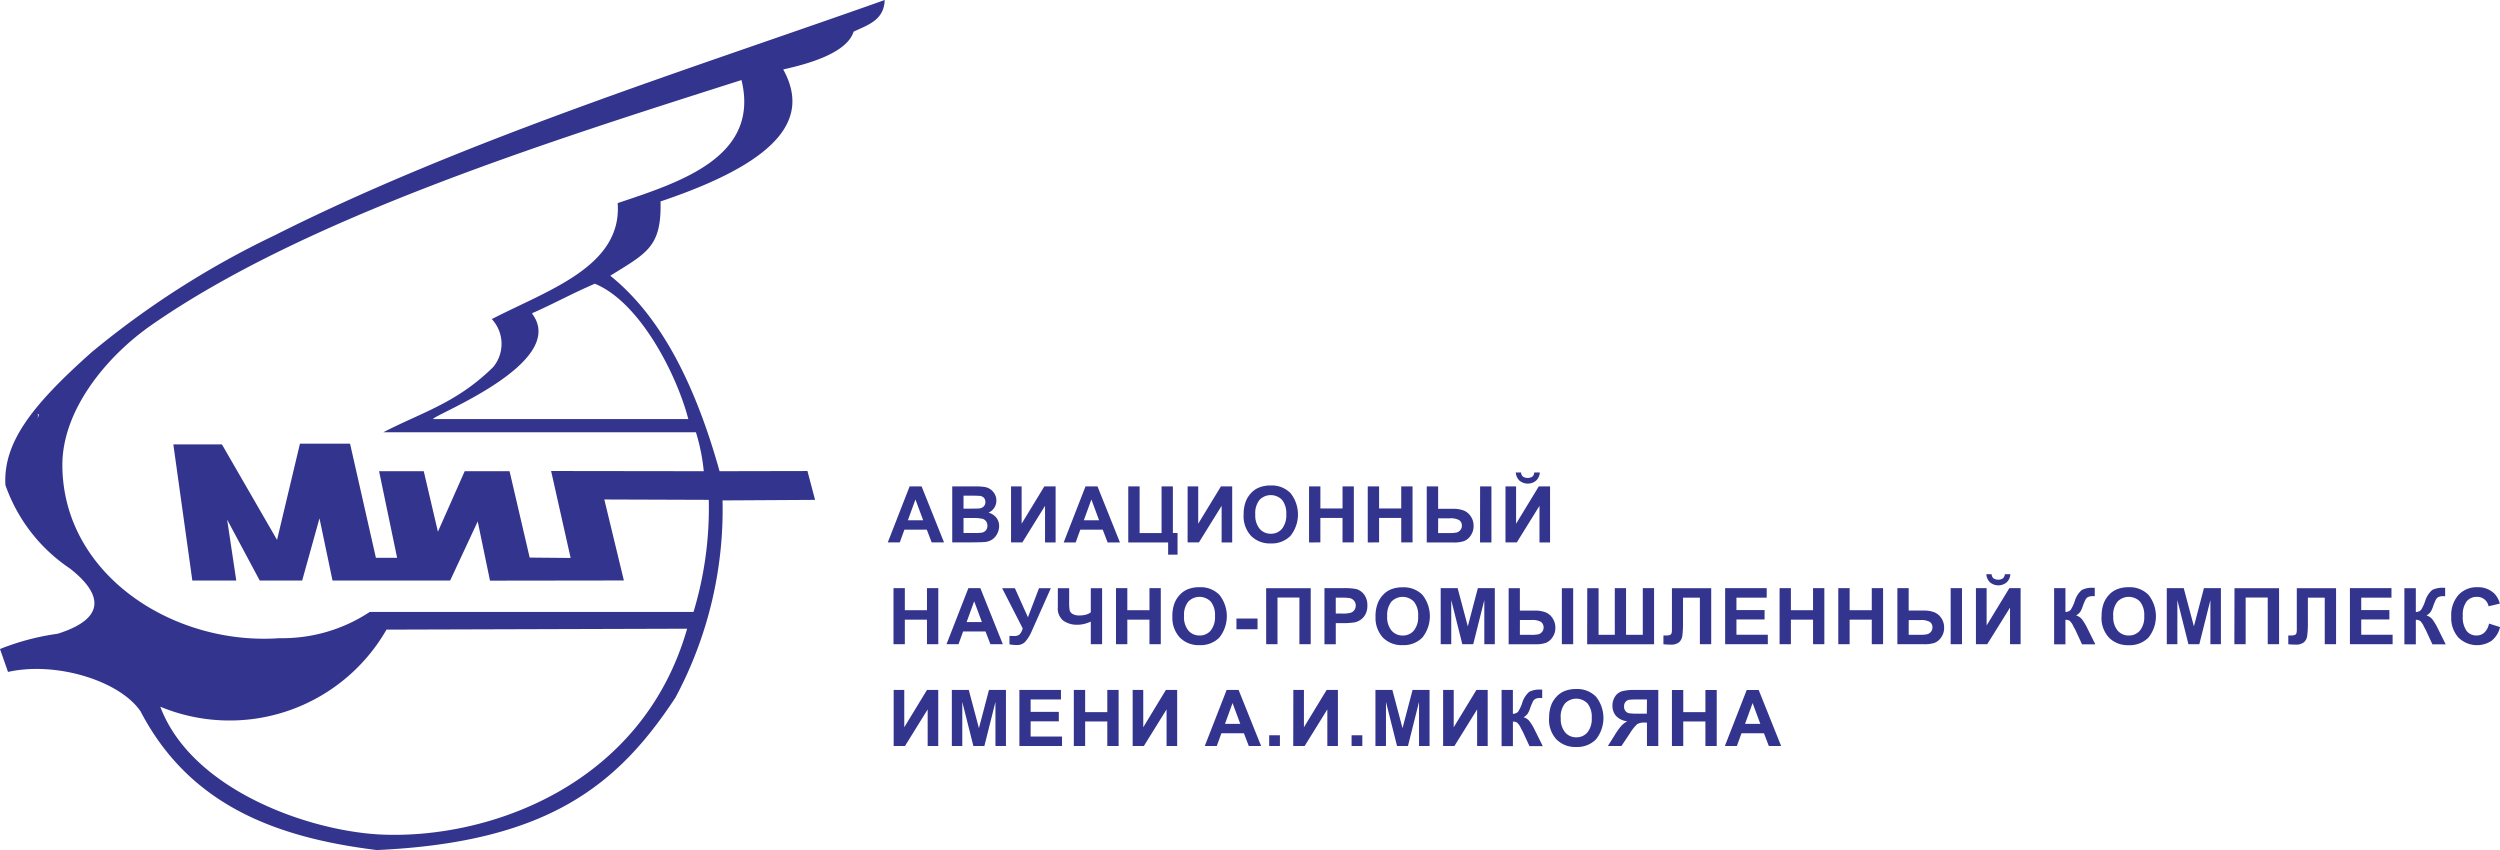 <svg id="MIG" xmlns="http://www.w3.org/2000/svg" width="135.445" height="46.055" viewBox="0 0 135.445 46.055">
  <path id="Path_281" data-name="Path 281" d="M23.25,110.627c9.27-.424,13.062-3.52,16.179-8.261a21.583,21.583,0,0,0,2.552-10.682l5.013-.03-.413-1.563-4.761.01c-1.462-5.225-3.429-8.583-5.921-10.591,1.976-1.231,2.784-1.554,2.723-4.025,6.818-2.29,8.009-4.67,6.647-7.151,1.362-.3,3.45-.888,3.813-2.047.786-.374,1.644-.615,1.685-1.714-10.541,3.742-22.806,7.585-33.075,12.76a47.8,47.8,0,0,0-9.885,6.315c-3.208,2.855-4.8,4.872-4.68,7.2a9.019,9.019,0,0,0,3.49,4.519c1.554,1.21,2.219,2.632-.655,3.54a13.244,13.244,0,0,0-3.127.828l.434,1.241c2.613-.586,6.063.484,7.182,2.138,2.663,5.1,7.353,6.837,12.8,7.513ZM40.065,98.634l-16.29.05A9.8,9.8,0,0,1,11.52,102.86c1.694,4.518,8.09,6.768,12.043,6.929,5.749.232,14.061-2.643,16.5-11.156Zm-17.2-.908H40.408a19.434,19.434,0,0,0,.827-6.073l-5.659-.02,1.059,4.388-7.253.01-.665-3.208-1.493,3.2H20.85l-.706-3.369-.938,3.369h-2.3l-1.765-3.3.494,3.3h-2.38l-1.029-7.374h2.633l2.986,5.174,1.241-5.215H21.8l1.4,6.183h1.15L23.372,90.1h2.421l.767,3.278L28.012,90.1h2.43l1.09,4.681,2.219.02-1.058-4.711,8.271.011a10.66,10.66,0,0,0-.424-2.108H23.6c2.128-1.1,3.975-1.583,5.961-3.54a1.975,1.975,0,0,0-.08-2.593c3.036-1.573,7.071-2.844,6.818-6.284,3.369-1.13,7.726-2.491,6.708-6.667C32.44,72.277,19.357,76.4,11.056,82.172c-2.451,1.7-4.852,4.62-4.842,7.605.02,5.921,6,9.784,11.772,9.37A8.584,8.584,0,0,0,22.867,97.726ZM4.882,87.195a.3.3,0,0,0,.06-.151c-.03-.03-.05-.051-.06-.051,0,.02,0,.071.01.08C4.943,87.125,4.782,87.3,4.882,87.195Zm21.465.081H40.126c-.615-2.37-2.593-6.315-5.063-7.333-1.261.544-2.139,1.039-3.318,1.564-.03,0-.051.01-.081.06,2.007,2.663-5.386,5.5-5.366,5.709h.05Zm27.632,6.683h-.667l-.265-.69H51.833l-.25.69h-.65l1.183-3.036h.649l1.216,3.036Zm-1.129-1.2-.418-1.127-.41,1.127h.828Zm1.573-1.835h1.214a3.469,3.469,0,0,1,.538.03.782.782,0,0,1,.317.125.772.772,0,0,1,.232.254.687.687,0,0,1,.093.355.713.713,0,0,1-.426.659.8.8,0,0,1,.426.275.731.731,0,0,1,.149.458.9.9,0,0,1-.1.4.819.819,0,0,1-.263.313.867.867,0,0,1-.411.144q-.153.016-.739.02H54.425V90.923h0Zm.614.505v.7h.4q.358,0,.445-.011a.4.4,0,0,0,.248-.108.32.32,0,0,0,.09-.237.334.334,0,0,0-.077-.229.35.35,0,0,0-.231-.106q-.262-.015-.524-.011h-.353Zm0,1.208v.812H55.6a2.815,2.815,0,0,0,.421-.018.379.379,0,0,0,.223-.121.374.374,0,0,0,.086-.258.4.4,0,0,0-.067-.232.375.375,0,0,0-.192-.139,2.089,2.089,0,0,0-.544-.043h-.494Zm2.574-1.713h.574v2.021l1.23-2.021h.611v3.036h-.573V91.977l-1.229,1.982h-.613Zm5.9,3.036h-.667l-.265-.69H61.363l-.25.69h-.65l1.183-3.036h.649l1.216,3.036Zm-1.129-1.2-.418-1.127-.41,1.127h.828Zm1.582-1.835h.613v2.527h1.189V90.923h.613v2.527h.253v1.172h-.51v-.662H63.962V90.923Zm3.214,0h.574v2.021l1.23-2.021h.611v3.036h-.573V91.977L67.79,93.959h-.613Zm3.035,1.537a1.928,1.928,0,0,1,.138-.779,1.448,1.448,0,0,1,.283-.416,1.192,1.192,0,0,1,.392-.273,1.662,1.662,0,0,1,.654-.12,1.423,1.423,0,0,1,1.074.416,1.859,1.859,0,0,1,0,2.309,1.415,1.415,0,0,1-1.069.415A1.43,1.43,0,0,1,70.61,93.6,1.575,1.575,0,0,1,70.211,92.46Zm.631-.021a1.139,1.139,0,0,0,.238.782.777.777,0,0,0,.605.266.769.769,0,0,0,.6-.264,1.16,1.16,0,0,0,.235-.792,1.147,1.147,0,0,0-.228-.779.85.85,0,0,0-1.22,0A1.154,1.154,0,0,0,70.843,92.439Zm2.913,1.52V90.923h.614v1.195h1.2V90.923h.612v3.036H75.57V92.631h-1.2v1.328Zm3.18,0V90.923h.614v1.195h1.2V90.923h.613v3.036h-.613V92.631h-1.2v1.328Zm3.2-3.036h.613v1.214h.82a1.579,1.579,0,0,1,.557.088.812.812,0,0,1,.388.316.894.894,0,0,1,.156.521.873.873,0,0,1-.162.531.78.78,0,0,1-.359.295,1.76,1.76,0,0,1-.579.073H80.133V90.923Zm.612,2.527h.6a1.968,1.968,0,0,0,.4-.028.4.4,0,0,0,.2-.127.353.353,0,0,0,.088-.243.347.347,0,0,0-.143-.3.95.95,0,0,0-.519-.1h-.623Zm2.275-2.527h.613v3.036H83.02Zm1.375,0h.574v2.021l1.23-2.021h.611v3.036h-.573V91.977l-1.229,1.982h-.613Zm1.575-.756h.284a.652.652,0,0,1-.2.442.706.706,0,0,1-.9,0,.657.657,0,0,1-.2-.442h.285a.32.32,0,0,0,.1.223.481.481,0,0,0,.517,0,.329.329,0,0,0,.1-.223ZM51.243,99.473V96.437h.614v1.195h1.2V96.437h.613v3.036h-.613V98.146h-1.2v1.328Zm5.918,0h-.668l-.265-.69H55.015l-.25.69h-.65L55.3,96.437h.649l1.216,3.036Zm-1.129-1.2-.418-1.127-.41,1.127h.828Zm1.1-1.835h.686l.709,1.577.6-1.577h.64l-1.025,2.308a2.261,2.261,0,0,1-.342.571.574.574,0,0,1-.45.2,2,2,0,0,1-.424-.035V99.02c.087.006.166.009.235.009a.479.479,0,0,0,.306-.077.771.771,0,0,0,.177-.334l-1.116-2.18Zm3.015,0h.613v.725a2.7,2.7,0,0,0,.026.468.329.329,0,0,0,.154.2.688.688,0,0,0,.377.085,1.316,1.316,0,0,0,.35-.043.8.8,0,0,0,.265-.125v-1.31h.613v3.036h-.613V98.251a2.043,2.043,0,0,1-.367.126,1.545,1.545,0,0,1-.354.043,1.291,1.291,0,0,1-.759-.214.846.846,0,0,1-.306-.743V96.437Zm3.15,3.036V96.437h.614v1.195h1.2V96.437h.613v3.036h-.613V98.146h-1.2v1.328Zm3.055-1.5a1.929,1.929,0,0,1,.138-.779,1.448,1.448,0,0,1,.283-.416,1.191,1.191,0,0,1,.392-.273,1.662,1.662,0,0,1,.654-.12A1.423,1.423,0,0,1,68.9,96.8a1.859,1.859,0,0,1,0,2.309,1.415,1.415,0,0,1-1.069.415,1.43,1.43,0,0,1-1.077-.413A1.575,1.575,0,0,1,66.353,97.974Zm.631-.02a1.139,1.139,0,0,0,.238.782.777.777,0,0,0,.605.266.769.769,0,0,0,.6-.264,1.16,1.16,0,0,0,.235-.792,1.147,1.147,0,0,0-.228-.779.85.85,0,0,0-1.22,0A1.151,1.151,0,0,0,66.985,97.954Zm2.84.71v-.582h1.143v.582Zm1.609-2.226h2.415v3.036h-.613V96.947H72.047v2.527h-.613Zm3.159,3.036V96.437h.983a3.56,3.56,0,0,1,.729.046.792.792,0,0,1,.437.3.943.943,0,0,1,.176.591.972.972,0,0,1-.1.47.84.84,0,0,1-.258.3.878.878,0,0,1-.317.143,3.493,3.493,0,0,1-.636.044h-.4v1.145h-.612Zm.613-2.522v.861h.335a1.588,1.588,0,0,0,.485-.047.406.406,0,0,0,.193-.149.419.419,0,0,0,.069-.236.394.394,0,0,0-.1-.274.424.424,0,0,0-.246-.135,2.88,2.88,0,0,0-.44-.02h-.3Zm2.154,1.023A1.929,1.929,0,0,1,77.5,97.2a1.448,1.448,0,0,1,.283-.416,1.192,1.192,0,0,1,.392-.273,1.662,1.662,0,0,1,.654-.12A1.423,1.423,0,0,1,79.9,96.8a1.859,1.859,0,0,1,0,2.309,1.415,1.415,0,0,1-1.069.415,1.43,1.43,0,0,1-1.077-.413A1.575,1.575,0,0,1,77.36,97.974Zm.631-.02a1.139,1.139,0,0,0,.238.782.777.777,0,0,0,.605.266.769.769,0,0,0,.6-.264,1.16,1.16,0,0,0,.235-.792,1.147,1.147,0,0,0-.228-.779.85.85,0,0,0-1.22,0A1.151,1.151,0,0,0,77.991,97.954Zm2.9,1.52V96.437h.918l.551,2.071.544-2.071h.919v3.036h-.569v-2.39l-.6,2.39h-.591l-.6-2.39v2.39h-.569Zm3.676-3.036h.613v1.214H86a1.575,1.575,0,0,1,.556.088.813.813,0,0,1,.389.316.9.9,0,0,1,.156.521.869.869,0,0,1-.163.531.776.776,0,0,1-.359.295,1.756,1.756,0,0,1-.578.073H84.571V96.437Zm.613,2.527h.6a1.958,1.958,0,0,0,.4-.028.392.392,0,0,0,.2-.127.389.389,0,0,0-.055-.547.95.95,0,0,0-.519-.1h-.623Zm2.275-2.527h.613v3.036h-.613Zm1.376,0h.613v2.527h.879V96.437h.61v2.527h.907V96.437h.611l0,3.039-3.625,0Zm4.588,0h2.127v3.036h-.613V96.951h-.914v1.3a5.445,5.445,0,0,1-.038.778.559.559,0,0,1-.181.344.687.687,0,0,1-.451.123q-.2,0-.391-.02V99l.136,0a.445.445,0,0,0,.258-.051c.045-.035.067-.119.067-.256l0-.522V96.437h0ZM96.3,99.473V96.437h2.252v.514H96.912v.673h1.525v.511H96.912v.826h1.7v.512Zm2.949,0V96.437h.613v1.195h1.2V96.437h.612v3.036h-.612V98.146h-1.2v1.328Zm3.181,0V96.437h.614v1.195h1.2V96.437h.613v3.036h-.613V98.146h-1.2v1.328Zm3.2-3.036h.613v1.214h.82a1.58,1.58,0,0,1,.557.088.812.812,0,0,1,.388.316.894.894,0,0,1,.156.521.873.873,0,0,1-.162.531.78.78,0,0,1-.359.295,1.76,1.76,0,0,1-.579.073h-1.433V96.437h0Zm.613,2.527h.6a1.968,1.968,0,0,0,.4-.028.4.4,0,0,0,.2-.127.353.353,0,0,0,.088-.243.347.347,0,0,0-.143-.3.95.95,0,0,0-.519-.1h-.623Zm2.275-2.527h.613v3.036h-.613Zm1.374,0h.574v2.021l1.23-2.021h.611v3.036h-.573V97.491L110.5,99.473h-.613V96.437Zm1.575-.756h.284a.652.652,0,0,1-.2.442.706.706,0,0,1-.9,0,.657.657,0,0,1-.2-.442h.285a.32.32,0,0,0,.1.223.481.481,0,0,0,.517,0,.329.329,0,0,0,.1-.223Zm2.656.756h.613v1.292a.412.412,0,0,0,.278-.106,2.154,2.154,0,0,0,.224-.472,1.288,1.288,0,0,1,.383-.613,1.2,1.2,0,0,1,.615-.12l.089,0v.453l-.087,0a.611.611,0,0,0-.275.046.345.345,0,0,0-.14.142,3.042,3.042,0,0,0-.16.392,1.4,1.4,0,0,1-.121.263.632.632,0,0,1-.231.2.637.637,0,0,1,.339.234,3.184,3.184,0,0,1,.292.5l.414.833h-.72l-.363-.785q-.058-.1-.112-.207a.9.9,0,0,0-.194-.28.4.4,0,0,0-.231-.058v1.33h-.613V96.437h0Zm2.573,1.537a1.928,1.928,0,0,1,.138-.779,1.448,1.448,0,0,1,.283-.416,1.191,1.191,0,0,1,.392-.273,1.662,1.662,0,0,1,.654-.12,1.423,1.423,0,0,1,1.074.416,1.859,1.859,0,0,1,0,2.309,1.415,1.415,0,0,1-1.069.415,1.43,1.43,0,0,1-1.077-.413,1.572,1.572,0,0,1-.4-1.139Zm.631-.02a1.139,1.139,0,0,0,.238.782.777.777,0,0,0,.605.266.769.769,0,0,0,.6-.264,1.16,1.16,0,0,0,.235-.792,1.147,1.147,0,0,0-.228-.779.85.85,0,0,0-1.22,0,1.147,1.147,0,0,0-.232.784Zm2.9,1.52V96.437h.918l.551,2.071.544-2.071h.919v3.036h-.569v-2.39l-.6,2.39h-.59l-.6-2.39v2.39h-.57Zm3.668-3.036h2.415v3.036h-.614V96.947H124.5v2.527h-.612Zm3.376,0h2.127v3.036h-.613V96.951h-.914v1.3a5.442,5.442,0,0,1-.038.778.559.559,0,0,1-.181.344.687.687,0,0,1-.451.123q-.2,0-.391-.02V99l.136,0a.445.445,0,0,0,.258-.051c.045-.035.067-.119.067-.256l0-.522V96.437Zm2.878,3.036V96.437H132.4v.514h-1.638v.673h1.525v.511h-1.525v.826h1.7v.512Zm2.957-3.036h.613v1.292a.412.412,0,0,0,.278-.106,2.154,2.154,0,0,0,.224-.472,1.288,1.288,0,0,1,.383-.613,1.194,1.194,0,0,1,.615-.12l.089,0v.453l-.087,0a.611.611,0,0,0-.275.046.345.345,0,0,0-.14.142,3.041,3.041,0,0,0-.16.392,1.405,1.405,0,0,1-.121.263.632.632,0,0,1-.231.2.637.637,0,0,1,.339.234,3.182,3.182,0,0,1,.292.5l.414.833h-.72l-.363-.785q-.058-.1-.111-.207a.9.9,0,0,0-.194-.28.4.4,0,0,0-.231-.058v1.33H133.1V96.437Zm4.583,1.92.594.188a1.337,1.337,0,0,1-.455.739,1.43,1.43,0,0,1-1.8-.172,1.581,1.581,0,0,1-.39-1.13,1.664,1.664,0,0,1,.392-1.178,1.342,1.342,0,0,1,1.029-.419,1.26,1.26,0,0,1,.9.329,1.2,1.2,0,0,1,.311.559l-.607.145a.627.627,0,0,0-.64-.51.691.691,0,0,0-.548.243,1.189,1.189,0,0,0-.21.785,1.272,1.272,0,0,0,.208.82.667.667,0,0,0,.537.245.609.609,0,0,0,.421-.156.9.9,0,0,0,.253-.489Zm-86.437,3.595h.574v2.021l1.23-2.021h.611v3.036h-.573v-1.982l-1.229,1.982h-.613Zm3.151,3.036v-3.036h.918l.55,2.071.544-2.071h.92v3.036h-.569V102.6l-.6,2.39H55.57l-.6-2.39v2.39H54.4Zm3.66,0v-3.036h2.252v.514H58.673v.673H60.2v.511H58.673v.826h1.7v.512Zm2.949,0v-3.036h.614v1.2h1.2v-1.2h.613v3.036h-.613V103.66h-1.2v1.328Zm3.188-3.036h.574v2.021L66,101.952h.611v3.036h-.574v-1.982l-1.229,1.982H64.2Zm6.959,3.036h-.667l-.265-.69H69.008l-.25.69h-.65l1.183-3.036h.649Zm-1.129-1.2-.418-1.127-.41,1.127h.828Zm1.567,1.2v-.581h.581v.581Zm1.308-3.036h.574v2.021l1.23-2.021h.611v3.036h-.573v-1.982l-1.229,1.982H72.9Zm3.156,3.036v-.581h.581v.581Zm1.292,0v-3.036h.917l.55,2.071.545-2.071h.92v3.036h-.57V102.6l-.6,2.39h-.591l-.6-2.39v2.39Zm3.667-3.036h.574v2.021l1.23-2.021h.611v3.036h-.573v-1.982l-1.229,1.982h-.613Zm3.17,0H84.8v1.292a.412.412,0,0,0,.278-.106,2.153,2.153,0,0,0,.224-.472,1.288,1.288,0,0,1,.383-.613,1.194,1.194,0,0,1,.615-.12l.089,0v.453l-.087,0a.611.611,0,0,0-.275.046.345.345,0,0,0-.14.142,3.043,3.043,0,0,0-.16.392,1.4,1.4,0,0,1-.121.263.633.633,0,0,1-.231.2.637.637,0,0,1,.339.234,3.181,3.181,0,0,1,.292.5l.414.833H85.7l-.363-.785q-.058-.1-.111-.207a.9.9,0,0,0-.194-.28.4.4,0,0,0-.231-.058v1.33h-.613v-3.035Zm2.573,1.537a1.928,1.928,0,0,1,.138-.779,1.448,1.448,0,0,1,.283-.416,1.192,1.192,0,0,1,.392-.273,1.662,1.662,0,0,1,.654-.12,1.423,1.423,0,0,1,1.074.416,1.859,1.859,0,0,1,0,2.309,1.415,1.415,0,0,1-1.069.415,1.43,1.43,0,0,1-1.077-.413A1.571,1.571,0,0,1,86.759,103.489Zm.631-.02a1.139,1.139,0,0,0,.238.782.777.777,0,0,0,.605.266.769.769,0,0,0,.6-.264,1.161,1.161,0,0,0,.235-.792,1.147,1.147,0,0,0-.228-.779.85.85,0,0,0-1.22,0A1.147,1.147,0,0,0,87.391,103.468Zm4.67,1.52V103.72h-.125a.717.717,0,0,0-.408.087,2.509,2.509,0,0,0-.407.52l-.442.661h-.734l.371-.592a3.662,3.662,0,0,1,.35-.494,1.365,1.365,0,0,1,.327-.254.95.95,0,0,1-.612-.295.834.834,0,0,1-.19-.548.88.88,0,0,1,.14-.492.676.676,0,0,1,.369-.287,2.4,2.4,0,0,1,.684-.074h1.291v3.036h-.613Zm0-2.522h-.478a4.38,4.38,0,0,0-.48.016.312.312,0,0,0-.2.111.367.367,0,0,0-.083.249.381.381,0,0,0,.08.254.329.329,0,0,0,.2.117,3.462,3.462,0,0,0,.5.022h.454Zm1.352,2.522v-3.036h.614v1.2h1.2v-1.2h.613v3.036h-.613V103.66h-1.2v1.328h-.614Zm5.918,0h-.667l-.265-.69H97.185l-.25.69h-.65l1.183-3.036h.649l1.216,3.036Zm-1.129-1.2-.418-1.127-.41,1.127Z" transform="translate(-2.835 -64.572)" fill="#33348e" fill-rule="evenodd"/>
</svg>
